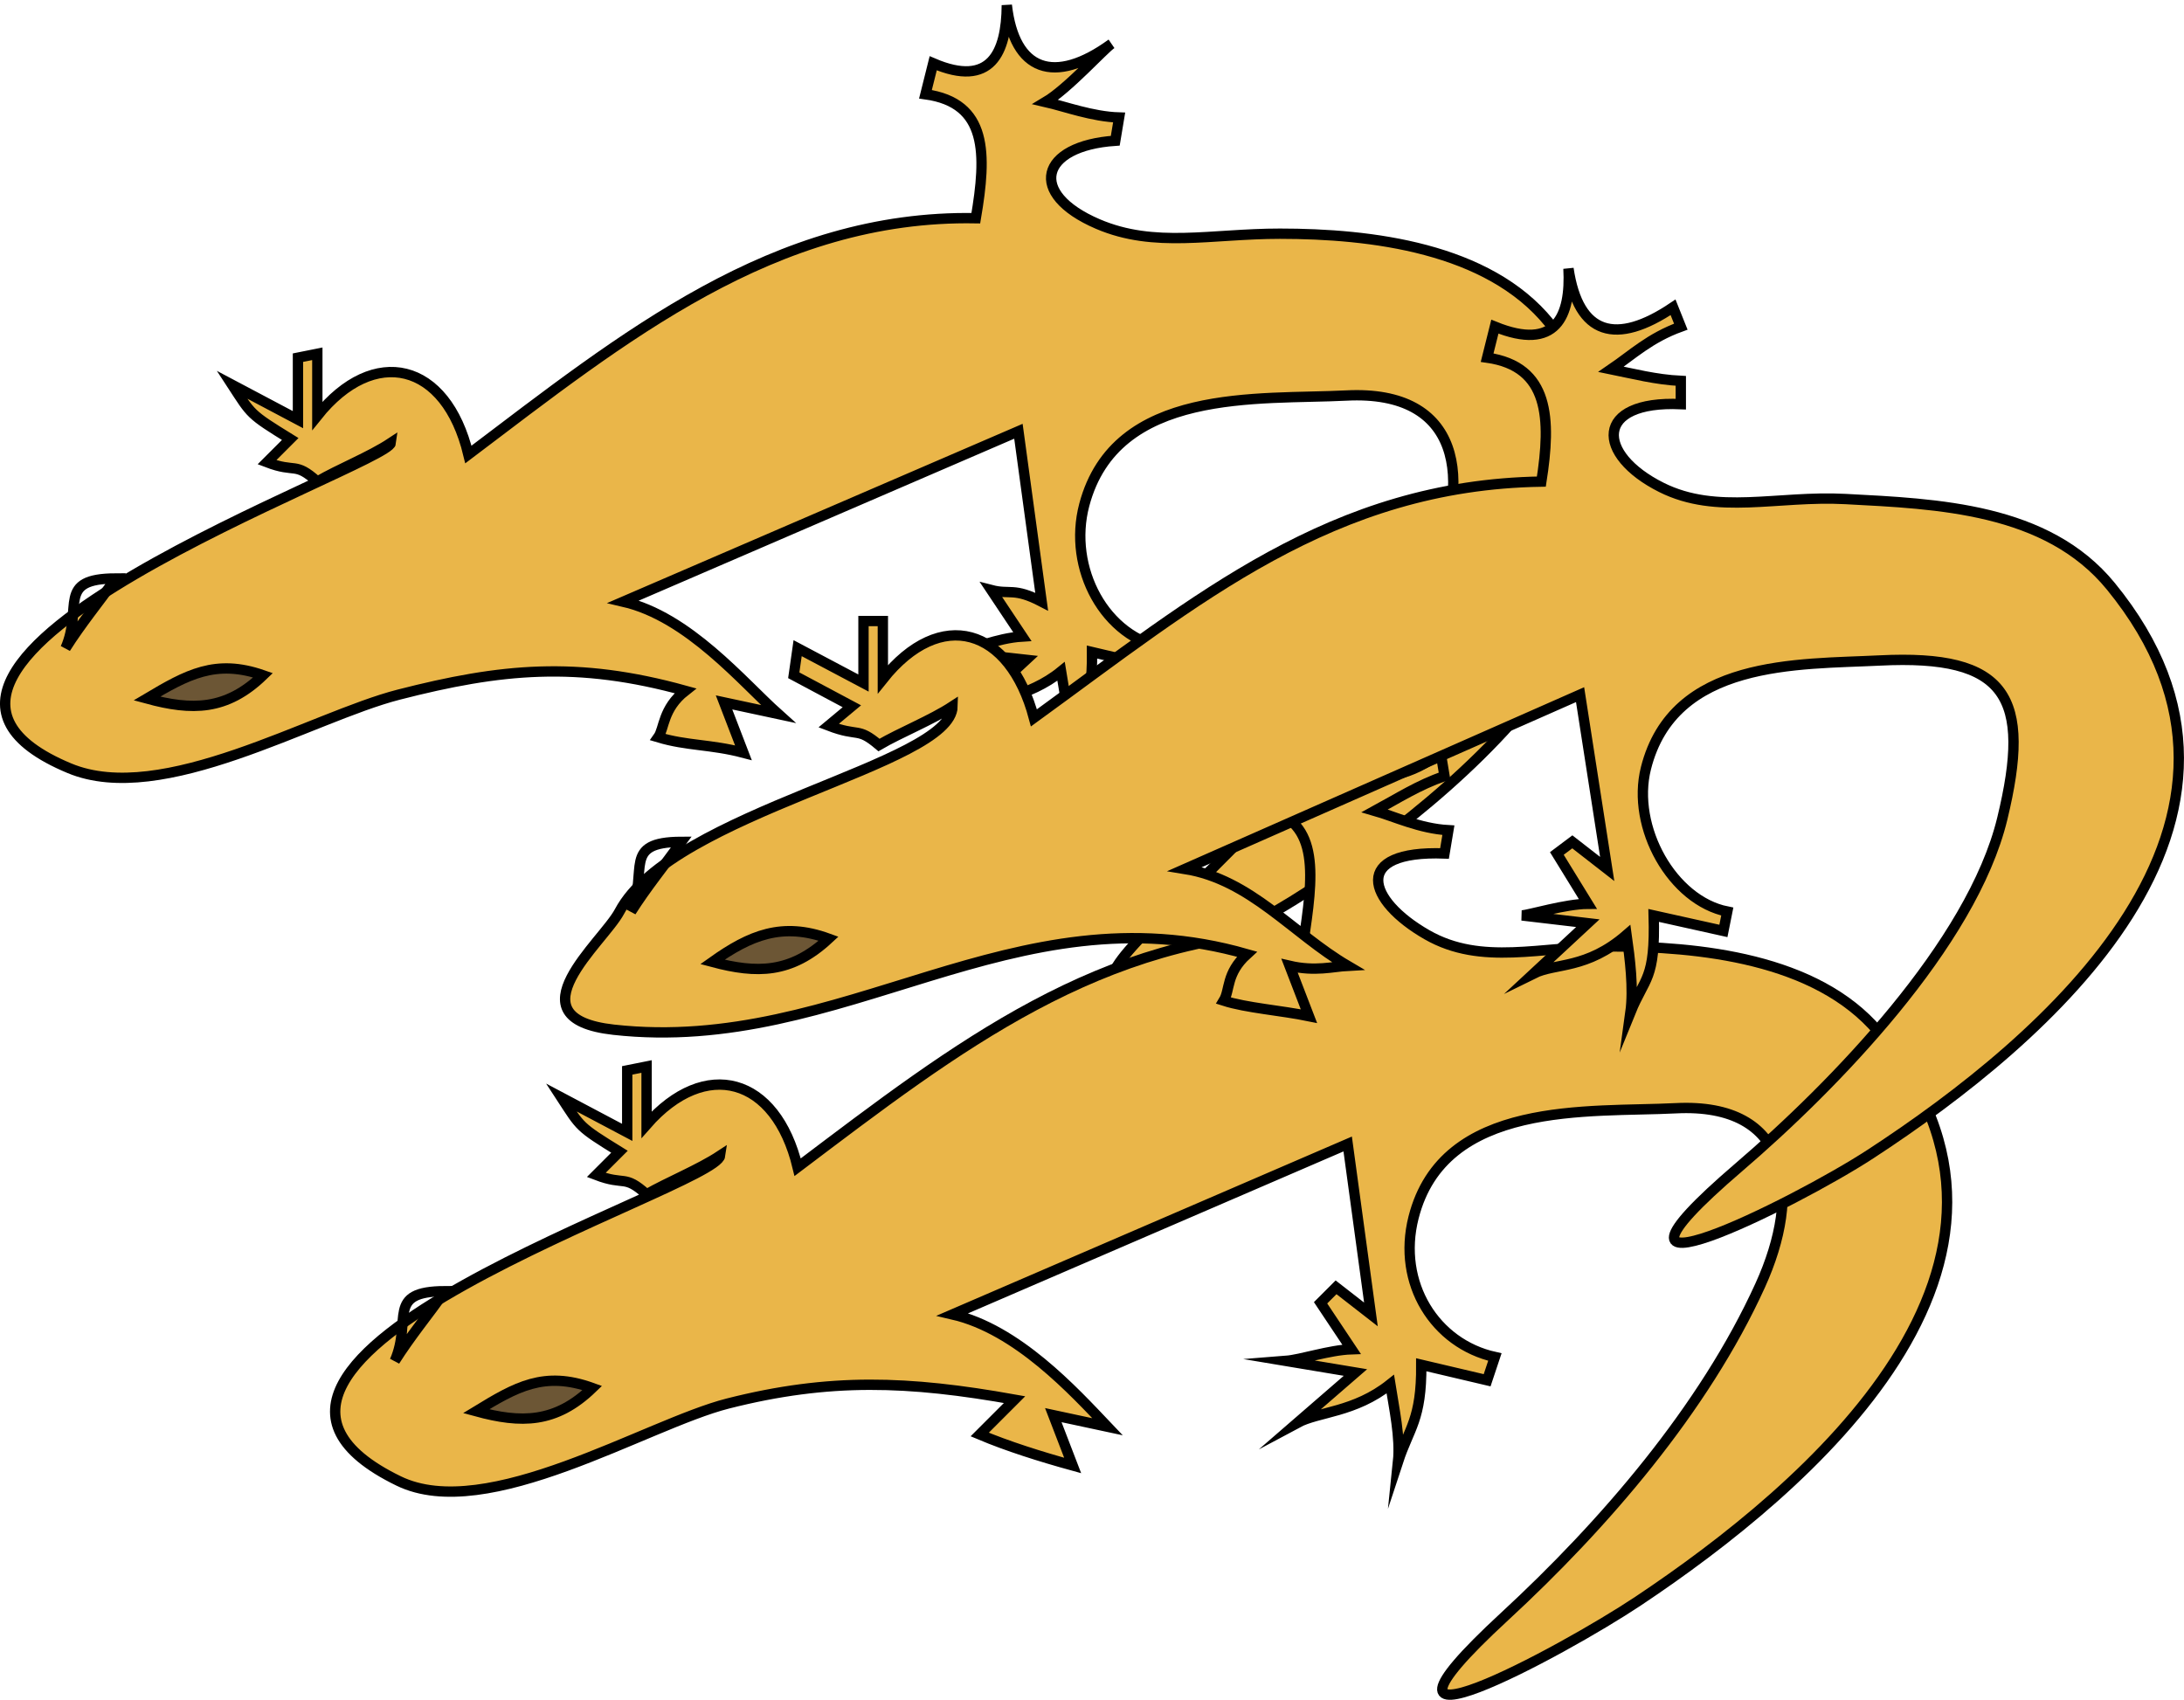 <svg xmlns="http://www.w3.org/2000/svg" xmlns:xlink="http://www.w3.org/1999/xlink" version="1.1" id="Layer_1" x="0px" y="0px" enable-background="new 0 0 822.05 841.89" xml:space="preserve" viewBox="200.81 255.17 422.87 329.13">
<path fill-rule="evenodd" clip-rule="evenodd" fill="#EAB649" stroke="#000000" stroke-width="2" stroke-linecap="square" stroke-miterlimit="10" d="  M291.5,343.169c29.903-22.594,59.205-46.449,98.25-45.75c2.122-12.487,2.326-22.321-9.75-24c0.5-2,1-4,1.5-6  c11.121,4.775,14.196-2.012,14.25-11.25c1.462,12.792,9.172,15.546,20.25,7.5c-1.409,0.912-8.44,8.691-12.75,11.25  c3.726,0.855,9.068,2.841,14.25,3c-0.25,1.5-0.5,3-0.75,4.5c-14.589,0.983-17.096,10.245-3.375,16.125  c11.009,4.718,21.85,1.875,35.25,1.875c17.635,0,40.307,2.712,52.125,17.25c36.798,45.265-12.759,87.911-46.519,109.95  c-14.717,9.607-59.116,33.253-25.856,2.552c19.225-17.746,38.606-40.161,49.5-64.127c8.179-17.992,5.84-35.42-16.348-34.292  c-17.031,0.866-44.704-1.72-50.777,21.167c-3.254,12.263,4.008,25.806,15.75,27.75c-0.5,1.25-1,2.5-1.5,3.75c-4.25-1-8.5-2-12.75-3  c0.121,10.781-2.464,12.833-4.5,18.75c0.484-4.668-0.759-10.343-1.5-15c-6.246,5.09-14.034,5.651-17.25,7.5  c3.5-3.25,7-6.5,10.5-9.75c-4.5-0.5-9-1-13.5-1.5c3.095-0.472,7.748-2.695,12.75-3c-2-3-4-6-6-9c3.632,0.942,4.365-0.545,9.75,2.25  c-1.5-11-3-22-4.5-33c-25.5,11-51,22-76.5,33c12.622,2.923,23.053,15.527,30,21.75c-3.5-0.75-7-1.5-10.5-2.25  c1.25,3.25,2.5,6.5,3.75,9.75c-6.357-1.669-10.914-1.319-16.5-3c1.202-1.687,0.859-5.557,5.25-9  c-20.975-5.808-35.717-4.321-55.5,0.75c-16.83,4.314-45.733,21.762-63.75,14.25c-48.821-20.356,61.73-58.7,62.25-63  c-4.152,2.738-10.088,5.058-14.25,7.5c-4.387-3.945-4.122-1.595-9.75-3.75c1.5-1.5,3-3,4.5-4.5c-7.912-4.888-7.487-4.731-11.25-10.5  c4.25,2.25,8.5,4.5,12.75,6.75c0-4,0-8,0-12c1.25-0.25,2.5-0.5,3.75-0.75c0,4,0,8,0,12  C273.199,322.001,287.162,325.177,291.5,343.169z"/>
<path fill-rule="evenodd" clip-rule="evenodd" fill="#6C5635" stroke="#000000" stroke-width="2" stroke-linecap="square" stroke-miterlimit="10" d="  M229.25,390.419c7.765-4.608,13.286-7.715,22.5-4.5C244.629,392.785,237.974,392.792,229.25,390.419z"/>
<path fill="none" stroke="#000000" stroke-width="2" stroke-linecap="square" stroke-miterlimit="10" d="M213.5,380.669  c2.959-4.669,6.512-9.017,9.75-13.5C211.594,367.21,216.971,372.719,213.5,380.669z"/>
<path fill-rule="evenodd" clip-rule="evenodd" fill="#EAB649" stroke="#000000" stroke-width="2" stroke-linecap="square" stroke-miterlimit="10" d="  M355.25,481.171c31.055-23.464,58.51-44.808,98.25-45.75c1.827-12.577,2.466-22.498-9.75-24.002c0.5-2,1-4,1.5-6  c11.356,3.84,12.769,1.159,11.25-11.25c2.472,9.695,11.489,15.743,23.25,6.75c0.25,1.5,0.5,3,0.75,4.5  c-5.189,1.833-8.867,4.229-13.5,6.75c3.76,1.076,8.705,3.438,14.25,3.75c-0.25,1.5-0.5,3-0.75,4.5  c-18.127-0.648-15.001,9.108-3.375,15.752c10.601,6.058,21.966,2.25,35.25,2.25c17.381,0,40.096,2.276,52.125,16.5  c37.881,44.792-13.834,88.473-46.519,110.263c-14.687,9.79-59.087,33.661-25.856,2.987c19.225-17.746,38.606-40.158,49.5-64.125  c8.179-17.992,5.84-35.42-16.348-34.292c-16.792,0.854-44.978-1.716-50.777,21.167c-3.229,12.739,4.182,24.432,15.75,27  c-0.5,1.5-1,3-1.5,4.5c-4.25-1-8.5-2-12.75-3c0.071,10.652-2.368,12.259-4.5,18.75c0.484-4.673-0.77-10.336-1.5-15  c-6.945,5.525-13.921,5.309-18,7.5c3.75-3.25,7.5-6.5,11.25-9.75c-4.5-0.75-9-1.5-13.5-2.25c3.003-0.236,8.428-2.106,12.75-2.25  c-2-3-4-6-6-9c1-1,2-2,3-3c2.25,1.75,4.5,3.5,6.75,5.25c-1.5-11-3-22-4.5-33c-25.5,11-51,22-76.5,33  c12.521,2.904,23.372,14.775,30,21.75c-3.5-0.75-7-1.5-10.5-2.25c1.25,3.25,2.5,6.5,3.75,9.75c-6.253-1.723-12.683-3.756-18-6  c2.25-2.25,4.5-4.5,6.75-6.75c-20.57-3.673-35.783-4.251-55.5,0.75c-15.786,4.004-46.619,23.325-63.75,15  c-48.336-23.489,61.374-56.709,62.25-63c-4.083,2.692-10.141,5.148-14.25,7.5c-4.387-3.945-4.122-1.595-9.75-3.75  c1.5-1.5,3-3,4.5-4.5c-7.912-4.888-7.486-4.731-11.25-10.5c4.25,2.25,8.5,4.5,12.75,6.75c0-4,0-8,0-12c1.25-0.25,2.5-0.5,3.75-0.75  c0,3.75,0,7.5,0,11.25C337.347,459.981,351.011,463.591,355.25,481.171z"/>
<path fill-rule="evenodd" clip-rule="evenodd" fill="#6C5635" stroke="#000000" stroke-width="2" stroke-linecap="square" stroke-miterlimit="10" d="  M293,528.421c7.708-4.696,13.166-7.883,22.5-4.5C308.379,530.787,301.724,530.793,293,528.421z"/>
<path fill="none" stroke="#000000" stroke-width="2" stroke-linecap="square" stroke-miterlimit="10" d="M277.25,518.671  c2.959-4.669,6.512-9.017,9.75-13.5C275.344,505.212,280.721,510.721,277.25,518.671z"/>
<path fill-rule="evenodd" clip-rule="evenodd" fill="#EAB649" stroke="#000000" stroke-width="2" stroke-linecap="square" stroke-miterlimit="10" d="  M401,394.169c31.774-23.079,57.774-45.09,98.25-45.75c1.909-12.155,1.583-22.287-10.5-24c0.5-2,1-4,1.5-6  c11.817,4.803,14.754-1.993,14.25-11.25c1.924,12.966,9.27,14.898,20.25,7.5c0.5,1.25,1,2.5,1.5,3.75  c-6.012,2.182-9.348,5.418-13.5,8.25c4.183,0.846,8.655,2.011,13.5,2.25c0,1.5,0,3,0,4.5c-16.832-0.739-16.45,9.775-3.75,16.125  c10.773,5.387,22.374,1.553,35.625,2.25c17.82,0.938,38.992,1.736,51.375,16.875c37.152,45.42-12.594,87.807-46.519,109.951  c-14.667,9.574-59.732,31.909-25.481,2.551c18.353-15.73,45.098-43.145,51-67.502c5.708-23.555,0.955-31.848-23.711-30.614  c-15.817,0.791-39.961-0.267-45.289,20.864c-2.892,11.469,5.151,25.648,15.75,27.752c-0.25,1.25-0.5,2.5-0.75,3.75  c-4.5-1-9-2-13.5-3c0.354,12.549-1.741,11.948-4.5,18.75c0.635-4.606-0.098-10.381-0.75-15c-7.778,6.75-13.766,5.4-18,7.5  c3.5-3.25,7-6.5,10.5-9.75c-4.25-0.5-8.5-1-12.75-1.5c1.355-0.08,8.538-2.241,12.75-2.25c-2-3.251-4-6.501-6-9.752  c1-0.75,2-1.5,3-2.25c2.25,1.75,4.5,3.501,6.75,5.252c-1.75-11.25-3.5-22.501-5.25-33.752c-25.5,11.25-51,22.501-76.5,33.752  c12.724,2.052,20.846,12.499,31.5,18.75c-2.777,0.148-6.302,1.151-11.25,0c1.25,3.25,2.5,6.5,3.75,9.75  c-5.394-1.109-12.133-1.594-16.5-3c1.261-2.071,0.412-5.282,4.5-9c-45.437-13.043-77.961,19.588-122.625,14.625  c-20.192-2.243-2.033-16.926,1.125-22.875c10.289-19.384,64.267-28.297,64.5-39.752c-4.173,2.73-10.083,5.067-14.25,7.5  c-4.239-3.582-3.835-1.475-9.75-3.75c1.5-1.25,3-2.5,4.5-3.75c-3.75-2-7.5-4-11.25-6c0.25-1.75,0.5-3.5,0.75-5.25  c4.25,2.25,8.5,4.5,12.75,6.75c0-4,0-8,0-12c1.25,0,2.5,0,3.75,0c0,3.75,0,7.5,0,11.25C382.932,372.641,396.312,376.626,401,394.169  z"/>
<path fill-rule="evenodd" clip-rule="evenodd" fill="#6C5635" stroke="#000000" stroke-width="2" stroke-linecap="square" stroke-miterlimit="10" d="  M338.75,441.421c7.286-5.178,13.516-7.787,22.5-4.5C353.957,443.685,347.363,443.715,338.75,441.421z"/>
<path fill="none" stroke="#000000" stroke-width="2" stroke-linecap="square" stroke-miterlimit="10" d="M323,431.671  c2.959-4.67,6.512-9.019,9.75-13.502C321.093,418.211,326.471,423.72,323,431.671z"/>
</svg>